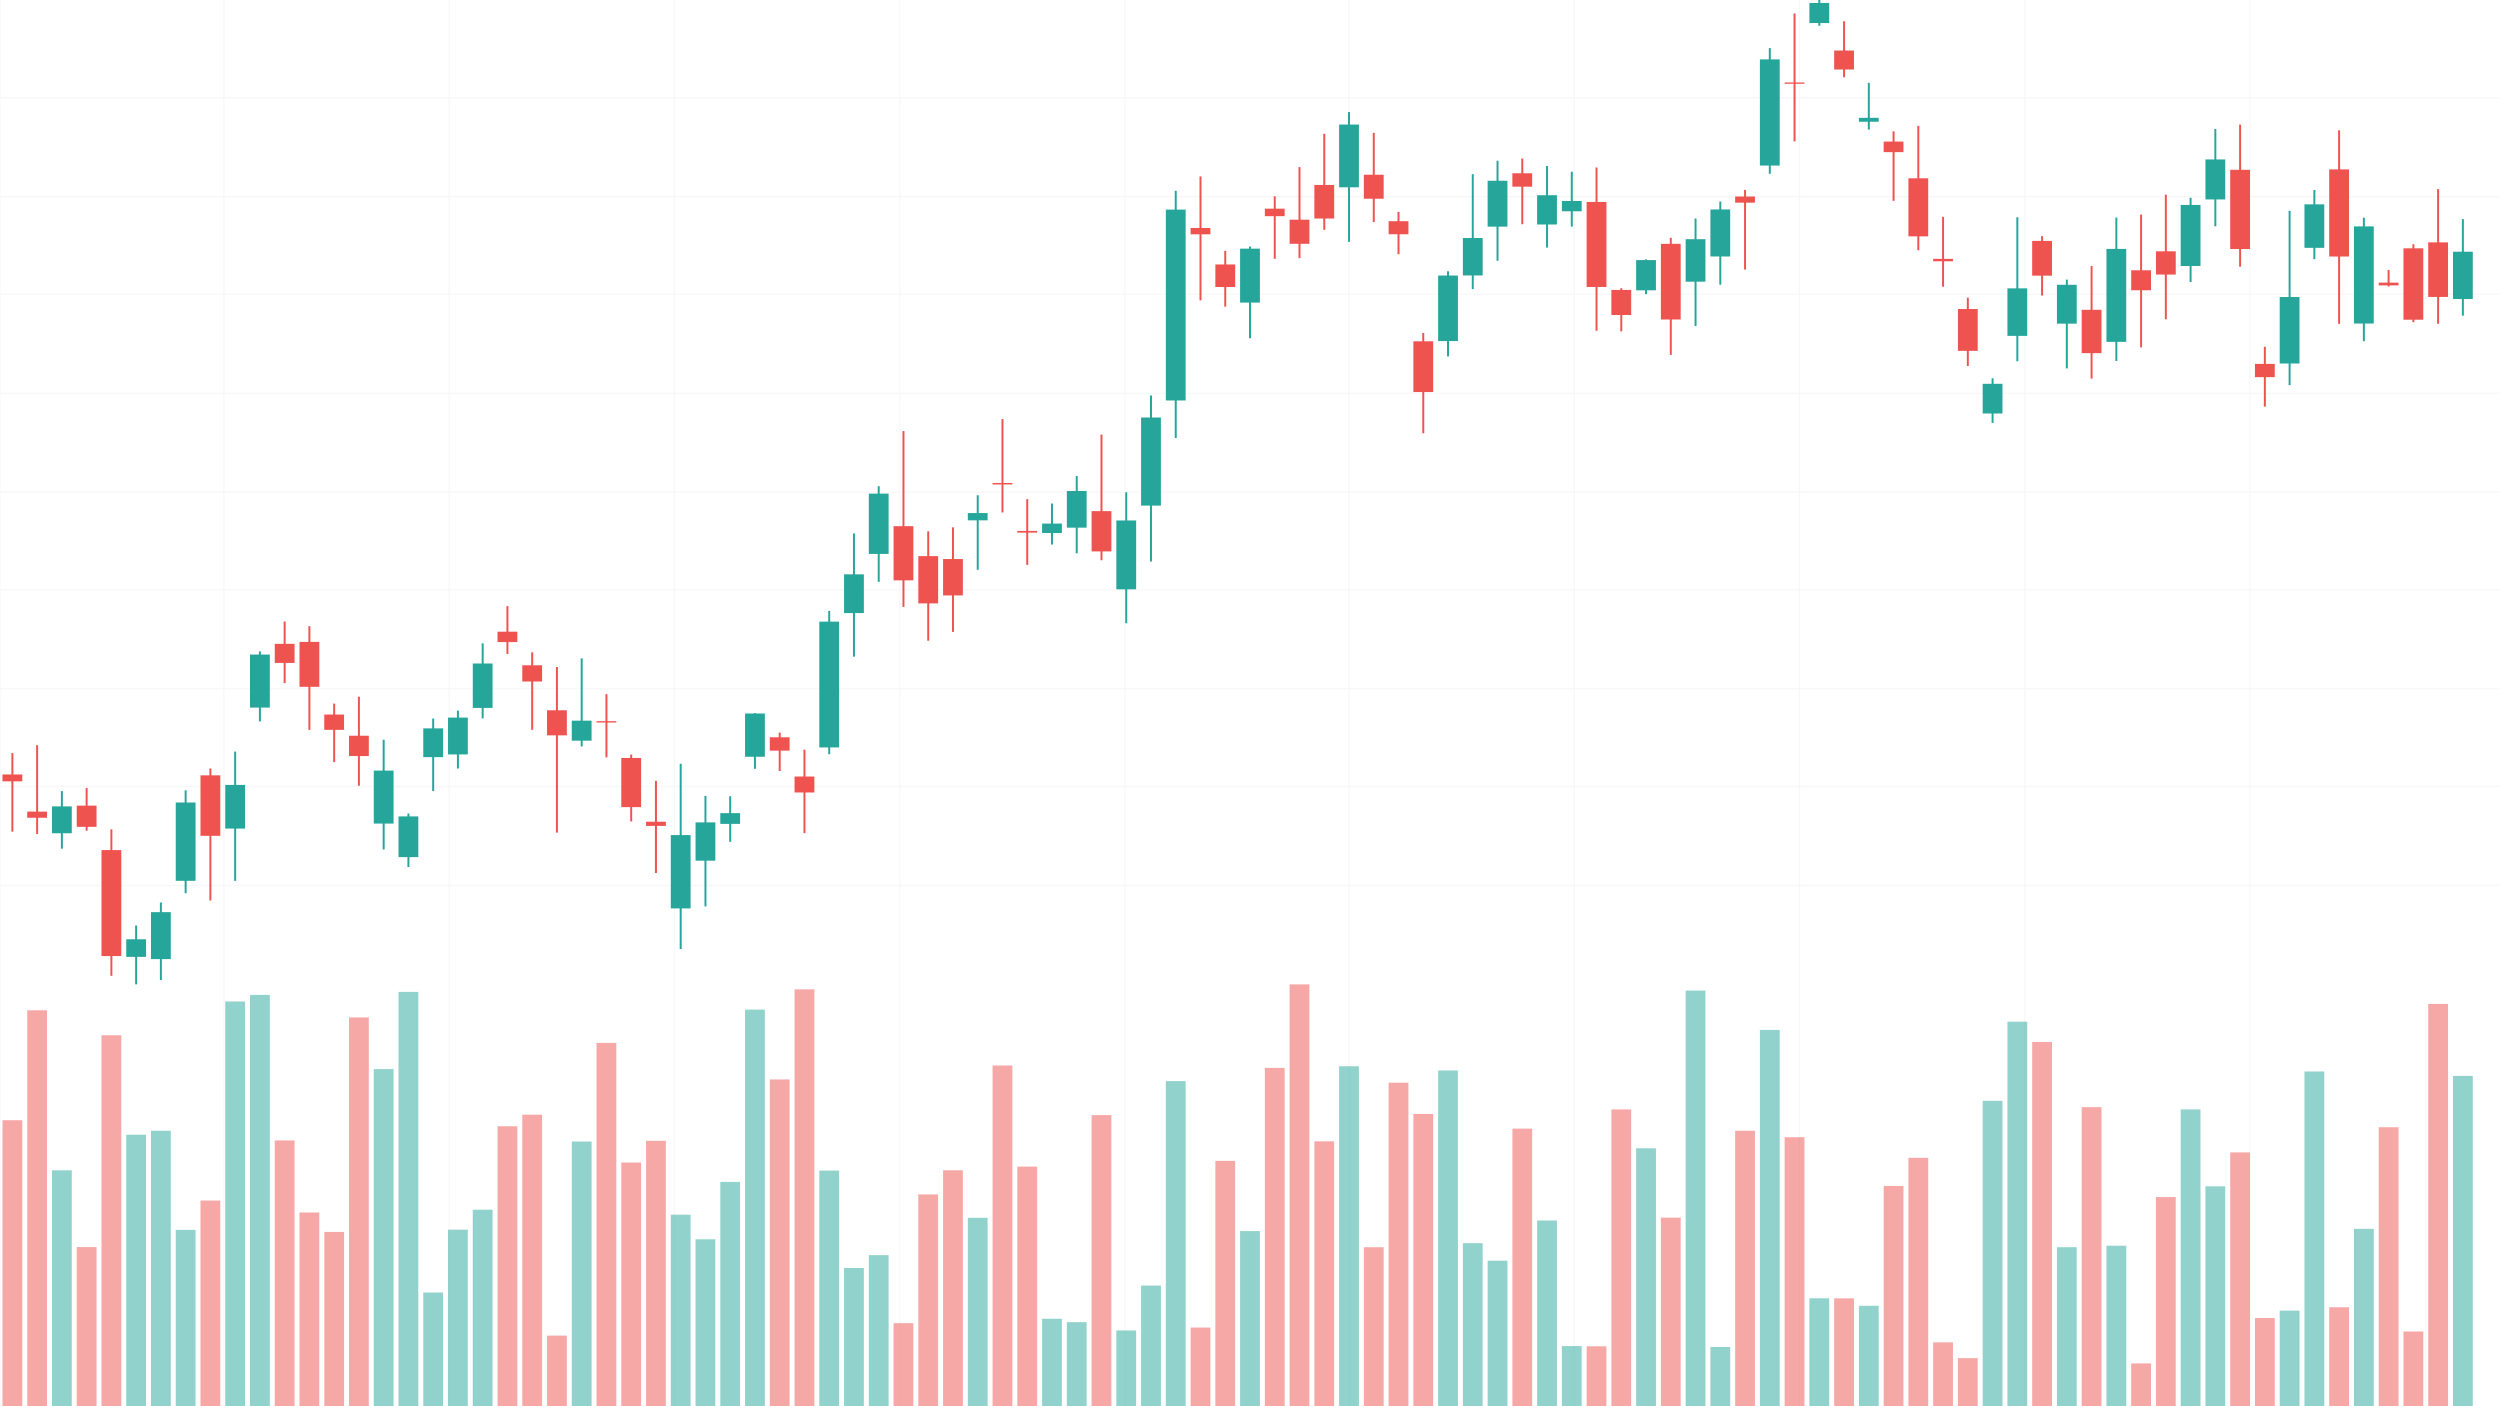 <?xml version="1.0" encoding="utf-8" ?>
<svg baseProfile="full" height="1080" version="1.1" width="1920" xmlns="http://www.w3.org/2000/svg" xmlns:ev="http://www.w3.org/2001/xml-events" xmlns:xlink="http://www.w3.org/1999/xlink"><defs /><rect fill="#FFFFFF" height="100%" width="100%" x="0" y="0" /><g id="grid" opacity="0.25" stroke="#E0E0E0" stroke-width="1"><line x1="0" x2="1920" y1="75" y2="75" /><line x1="0" x2="1920" y1="151" y2="151" /><line x1="0" x2="1920" y1="226" y2="226" /><line x1="0" x2="1920" y1="302" y2="302" /><line x1="0" x2="1920" y1="378" y2="378" /><line x1="0" x2="1920" y1="453" y2="453" /><line x1="0" x2="1920" y1="529" y2="529" /><line x1="0" x2="1920" y1="604" y2="604" /><line x1="0" x2="1920" y1="680" y2="680" /><line x1="0" x2="0" y1="0" y2="1080" /><line x1="172" x2="172" y1="0" y2="1080" /><line x1="345" x2="345" y1="0" y2="1080" /><line x1="518" x2="518" y1="0" y2="1080" /><line x1="691" x2="691" y1="0" y2="1080" /><line x1="864" x2="864" y1="0" y2="1080" /><line x1="1036" x2="1036" y1="0" y2="1080" /><line x1="1209" x2="1209" y1="0" y2="1080" /><line x1="1382" x2="1382" y1="0" y2="1080" /><line x1="1555" x2="1555" y1="0" y2="1080" /><line x1="1728" x2="1728" y1="0" y2="1080" /></g><g id="candles"><line stroke="#EF5350" stroke-width="1.521" x1="9.505" x2="9.505" y1="578.369" y2="638.69" /><rect fill="#EF5350" height="5.261" width="15.208" x="1.901" y="594.798" /><line stroke="#EF5350" stroke-width="1.521" x1="28.515" x2="28.515" y1="572.305" y2="640.537" /><rect fill="#EF5350" height="4.724" width="15.208" x="20.911" y="623.314" /><line stroke="#26A69A" stroke-width="1.521" x1="47.525" x2="47.525" y1="607.548" y2="651.759" /><rect fill="#26A69A" height="20.643" width="15.208" x="39.921" y="619.302" /><line stroke="#EF5350" stroke-width="1.521" x1="66.535" x2="66.535" y1="605.249" y2="637.995" /><rect fill="#EF5350" height="16.277" width="15.208" x="58.931" y="618.739" /><line stroke="#EF5350" stroke-width="1.521" x1="85.545" x2="85.545" y1="636.889" y2="749.425" /><rect fill="#EF5350" height="81.408" width="15.208" x="77.941" y="652.856" /><line stroke="#26A69A" stroke-width="1.521" x1="104.554" x2="104.554" y1="710.779" y2="756.0" /><rect fill="#26A69A" height="13.528" width="15.208" x="96.95" y="721.356" /><line stroke="#26A69A" stroke-width="1.521" x1="123.564" x2="123.564" y1="693.152" y2="752.703" /><rect fill="#26A69A" height="36.048" width="15.208" x="115.96" y="700.534" /><line stroke="#26A69A" stroke-width="1.521" x1="142.574" x2="142.574" y1="606.979" y2="685.992" /><rect fill="#26A69A" height="60.148" width="15.208" x="134.97" y="616.318" /><line stroke="#EF5350" stroke-width="1.521" x1="161.584" x2="161.584" y1="590.156" y2="691.612" /><rect fill="#EF5350" height="46.451" width="15.208" x="153.98" y="595.454" /><line stroke="#26A69A" stroke-width="1.521" x1="180.594" x2="180.594" y1="577.214" y2="676.519" /><rect fill="#26A69A" height="33.549" width="15.208" x="172.99" y="602.81" /><line stroke="#26A69A" stroke-width="1.521" x1="199.604" x2="199.604" y1="500.241" y2="554.066" /><rect fill="#26A69A" height="40.749" width="15.208" x="192.0" y="502.687" /><line stroke="#EF5350" stroke-width="1.521" x1="218.614" x2="218.614" y1="477.296" y2="524.634" /><rect fill="#EF5350" height="14.652" width="15.208" x="211.01" y="494.467" /><line stroke="#EF5350" stroke-width="1.521" x1="237.624" x2="237.624" y1="480.903" y2="560.545" /><rect fill="#EF5350" height="34.499" width="15.208" x="230.02" y="492.978" /><line stroke="#EF5350" stroke-width="1.521" x1="256.634" x2="256.634" y1="540.361" y2="585.274" /><rect fill="#EF5350" height="11.765" width="15.208" x="249.03" y="548.764" /><line stroke="#EF5350" stroke-width="1.521" x1="275.644" x2="275.644" y1="535.113" y2="603.435" /><rect fill="#EF5350" height="15.614" width="15.208" x="268.04" y="565.037" /><line stroke="#26A69A" stroke-width="1.521" x1="294.653" x2="294.653" y1="568.132" y2="652.4" /><rect fill="#26A69A" height="40.692" width="15.208" x="287.05" y="591.817" /><line stroke="#26A69A" stroke-width="1.521" x1="313.663" x2="313.663" y1="624.788" y2="665.852" /><rect fill="#26A69A" height="31.272" width="15.208" x="306.059" y="626.996" /><line stroke="#26A69A" stroke-width="1.521" x1="332.673" x2="332.673" y1="551.84" y2="607.562" /><rect fill="#26A69A" height="22.094" width="15.208" x="325.069" y="559.39" /><line stroke="#26A69A" stroke-width="1.521" x1="351.683" x2="351.683" y1="545.731" y2="590.237" /><rect fill="#26A69A" height="28.297" width="15.208" x="344.079" y="551.113" /><line stroke="#26A69A" stroke-width="1.521" x1="370.693" x2="370.693" y1="494.083" y2="551.699" /><rect fill="#26A69A" height="34.115" width="15.208" x="363.089" y="509.564" /><line stroke="#EF5350" stroke-width="1.521" x1="389.703" x2="389.703" y1="465.513" y2="502.251" /><rect fill="#EF5350" height="7.978" width="15.208" x="382.099" y="485.146" /><line stroke="#EF5350" stroke-width="1.521" x1="408.713" x2="408.713" y1="500.987" y2="560.522" /><rect fill="#EF5350" height="12.467" width="15.208" x="401.109" y="510.933" /><line stroke="#EF5350" stroke-width="1.521" x1="427.723" x2="427.723" y1="512.248" y2="639.419" /><rect fill="#EF5350" height="19.277" width="15.208" x="420.119" y="545.475" /><line stroke="#26A69A" stroke-width="1.521" x1="446.733" x2="446.733" y1="505.626" y2="573.271" /><rect fill="#26A69A" height="15.373" width="15.208" x="439.129" y="553.47" /><line stroke="#EF5350" stroke-width="1.521" x1="465.743" x2="465.743" y1="533.117" y2="581.654" /><rect fill="#EF5350" height="1.042" width="15.208" x="458.139" y="553.862" /><line stroke="#EF5350" stroke-width="1.521" x1="484.752" x2="484.752" y1="579.513" y2="630.848" /><rect fill="#EF5350" height="37.766" width="15.208" x="477.149" y="582.109" /><line stroke="#EF5350" stroke-width="1.521" x1="503.762" x2="503.762" y1="599.703" y2="670.466" /><rect fill="#EF5350" height="3.202" width="15.208" x="496.158" y="631.08" /><line stroke="#26A69A" stroke-width="1.521" x1="522.772" x2="522.772" y1="586.584" y2="728.909" /><rect fill="#26A69A" height="56.323" width="15.208" x="515.168" y="641.341" /><line stroke="#26A69A" stroke-width="1.521" x1="541.782" x2="541.782" y1="611.253" y2="696.114" /><rect fill="#26A69A" height="29.416" width="15.208" x="534.178" y="631.591" /><line stroke="#26A69A" stroke-width="1.521" x1="560.792" x2="560.792" y1="611.491" y2="646.529" /><rect fill="#26A69A" height="8.254" width="15.208" x="553.188" y="624.489" /><line stroke="#26A69A" stroke-width="1.521" x1="579.802" x2="579.802" y1="547.73" y2="590.472" /><rect fill="#26A69A" height="33.238" width="15.208" x="572.198" y="547.962" /><line stroke="#EF5350" stroke-width="1.521" x1="598.812" x2="598.812" y1="562.594" y2="592.153" /><rect fill="#EF5350" height="10.27" width="15.208" x="591.208" y="566.233" /><line stroke="#EF5350" stroke-width="1.521" x1="617.822" x2="617.822" y1="575.735" y2="639.845" /><rect fill="#EF5350" height="12.254" width="15.208" x="610.218" y="596.37" /><line stroke="#26A69A" stroke-width="1.521" x1="636.832" x2="636.832" y1="469.188" y2="579.251" /><rect fill="#26A69A" height="96.61" width="15.208" x="629.228" y="477.419" /><line stroke="#26A69A" stroke-width="1.521" x1="655.842" x2="655.842" y1="409.705" y2="504.321" /><rect fill="#26A69A" height="29.747" width="15.208" x="648.238" y="441.08" /><line stroke="#26A69A" stroke-width="1.521" x1="674.851" x2="674.851" y1="373.367" y2="446.908" /><rect fill="#26A69A" height="46.307" width="15.208" x="667.248" y="379.107" /><line stroke="#EF5350" stroke-width="1.521" x1="693.861" x2="693.861" y1="331.063" y2="466.096" /><rect fill="#EF5350" height="41.622" width="15.208" x="686.257" y="404.101" /><line stroke="#EF5350" stroke-width="1.521" x1="712.871" x2="712.871" y1="408.038" y2="492.083" /><rect fill="#EF5350" height="36.317" width="15.208" x="705.267" y="427.092" /><line stroke="#EF5350" stroke-width="1.521" x1="731.881" x2="731.881" y1="404.991" y2="485.314" /><rect fill="#EF5350" height="27.948" width="15.208" x="724.277" y="429.339" /><line stroke="#26A69A" stroke-width="1.521" x1="750.891" x2="750.891" y1="380.344" y2="437.628" /><rect fill="#26A69A" height="5.592" width="15.208" x="743.287" y="394.031" /><line stroke="#EF5350" stroke-width="1.521" x1="769.901" x2="769.901" y1="321.819" y2="393.56" /><rect fill="#EF5350" height="1.131" width="15.208" x="762.297" y="370.936" /><line stroke="#EF5350" stroke-width="1.521" x1="788.911" x2="788.911" y1="383.313" y2="433.841" /><rect fill="#EF5350" height="1.314" width="15.208" x="781.307" y="407.741" /><line stroke="#26A69A" stroke-width="1.521" x1="807.921" x2="807.921" y1="386.7" y2="418.198" /><rect fill="#26A69A" height="7.252" width="15.208" x="800.317" y="402.096" /><line stroke="#26A69A" stroke-width="1.521" x1="826.931" x2="826.931" y1="365.6" y2="424.955" /><rect fill="#26A69A" height="28.168" width="15.208" x="819.327" y="377.076" /><line stroke="#EF5350" stroke-width="1.521" x1="845.941" x2="845.941" y1="333.735" y2="430.285" /><rect fill="#EF5350" height="30.953" width="15.208" x="838.337" y="392.533" /><line stroke="#26A69A" stroke-width="1.521" x1="864.95" x2="864.95" y1="378.033" y2="478.65" /><rect fill="#26A69A" height="52.872" width="15.208" x="857.347" y="399.727" /><line stroke="#26A69A" stroke-width="1.521" x1="883.96" x2="883.96" y1="303.717" y2="431.232" /><rect fill="#26A69A" height="67.684" width="15.208" x="876.356" y="320.634" /><line stroke="#26A69A" stroke-width="1.521" x1="902.97" x2="902.97" y1="146.5" y2="336.373" /><rect fill="#26A69A" height="146.588" width="15.208" x="895.366" y="160.981" /><line stroke="#EF5350" stroke-width="1.521" x1="921.98" x2="921.98" y1="135.499" y2="230.682" /><rect fill="#EF5350" height="4.86" width="15.208" x="914.376" y="175.083" /><line stroke="#EF5350" stroke-width="1.521" x1="940.99" x2="940.99" y1="192.642" y2="235.533" /><rect fill="#EF5350" height="17.313" width="15.208" x="933.386" y="203.112" /><line stroke="#26A69A" stroke-width="1.521" x1="960" x2="960" y1="189.333" y2="259.733" /><rect fill="#26A69A" height="41.432" width="15.208" x="952.396" y="190.963" /><line stroke="#EF5350" stroke-width="1.521" x1="979.01" x2="979.01" y1="150.761" y2="198.767" /><rect fill="#EF5350" height="5.754" width="15.208" x="971.406" y="160.261" /><line stroke="#EF5350" stroke-width="1.521" x1="998.02" x2="998.02" y1="128.328" y2="198.241" /><rect fill="#EF5350" height="18.5" width="15.208" x="990.416" y="168.734" /><line stroke="#EF5350" stroke-width="1.521" x1="1017.03" x2="1017.03" y1="102.764" y2="176.529" /><rect fill="#EF5350" height="25.774" width="15.208" x="1009.426" y="142.051" /><line stroke="#26A69A" stroke-width="1.521" x1="1036.04" x2="1036.04" y1="86.091" y2="185.732" /><rect fill="#26A69A" height="48.184" width="15.208" x="1028.436" y="95.661" /><line stroke="#EF5350" stroke-width="1.521" x1="1055.05" x2="1055.05" y1="102.065" y2="170.575" /><rect fill="#EF5350" height="18.424" width="15.208" x="1047.446" y="134.2" /><line stroke="#EF5350" stroke-width="1.521" x1="1074.059" x2="1074.059" y1="162.754" y2="195.215" /><rect fill="#EF5350" height="10.022" width="15.208" x="1066.455" y="169.873" /><line stroke="#EF5350" stroke-width="1.521" x1="1093.069" x2="1093.069" y1="255.704" y2="332.737" /><rect fill="#EF5350" height="38.976" width="15.208" x="1085.465" y="262.111" /><line stroke="#26A69A" stroke-width="1.521" x1="1112.079" x2="1112.079" y1="208.342" y2="273.758" /><rect fill="#26A69A" height="50.347" width="15.208" x="1104.475" y="211.599" /><line stroke="#26A69A" stroke-width="1.521" x1="1131.089" x2="1131.089" y1="133.746" y2="222.051" /><rect fill="#26A69A" height="28.762" width="15.208" x="1123.485" y="182.791" /><line stroke="#26A69A" stroke-width="1.521" x1="1150.099" x2="1150.099" y1="123.404" y2="200.254" /><rect fill="#26A69A" height="35.241" width="15.208" x="1142.495" y="138.822" /><line stroke="#EF5350" stroke-width="1.521" x1="1169.109" x2="1169.109" y1="121.745" y2="172.195" /><rect fill="#EF5350" height="10.31" width="15.208" x="1161.505" y="133.065" /><line stroke="#26A69A" stroke-width="1.521" x1="1188.119" x2="1188.119" y1="127.518" y2="190.156" /><rect fill="#26A69A" height="22.498" width="15.208" x="1180.515" y="149.918" /><line stroke="#26A69A" stroke-width="1.521" x1="1207.129" x2="1207.129" y1="131.91" y2="174.039" /><rect fill="#26A69A" height="7.899" width="15.208" x="1199.525" y="154.358" /><line stroke="#EF5350" stroke-width="1.521" x1="1226.139" x2="1226.139" y1="128.624" y2="254.031" /><rect fill="#EF5350" height="65.306" width="15.208" x="1218.535" y="155.079" /><line stroke="#EF5350" stroke-width="1.521" x1="1245.149" x2="1245.149" y1="221.383" y2="254.463" /><rect fill="#EF5350" height="19.248" width="15.208" x="1237.545" y="222.67" /><line stroke="#26A69A" stroke-width="1.521" x1="1264.158" x2="1264.158" y1="199.209" y2="225.938" /><rect fill="#26A69A" height="23.223" width="15.208" x="1256.554" y="199.739" /><line stroke="#EF5350" stroke-width="1.521" x1="1283.168" x2="1283.168" y1="182.677" y2="272.539" /><rect fill="#EF5350" height="58.116" width="15.208" x="1275.564" y="187.256" /><line stroke="#26A69A" stroke-width="1.521" x1="1302.178" x2="1302.178" y1="167.804" y2="250.385" /><rect fill="#26A69A" height="32.64" width="15.208" x="1294.574" y="183.705" /><line stroke="#26A69A" stroke-width="1.521" x1="1321.188" x2="1321.188" y1="154.795" y2="218.637" /><rect fill="#26A69A" height="36.113" width="15.208" x="1313.584" y="160.863" /><line stroke="#EF5350" stroke-width="1.521" x1="1340.198" x2="1340.198" y1="145.84" y2="207.014" /><rect fill="#EF5350" height="4.738" width="15.208" x="1332.594" y="150.918" /><line stroke="#26A69A" stroke-width="1.521" x1="1359.208" x2="1359.208" y1="36.923" y2="133.481" /><rect fill="#26A69A" height="81.545" width="15.208" x="1351.604" y="45.613" /><line stroke="#EF5350" stroke-width="1.521" x1="1378.218" x2="1378.218" y1="10.333" y2="108.59" /><rect fill="#EF5350" height="1" width="15.208" x="1370.614" y="63.347" /><line stroke="#26A69A" stroke-width="1.521" x1="1397.228" x2="1397.228" y1="0.0" y2="19.777" /><rect fill="#26A69A" height="15.394" width="15.208" x="1389.624" y="2.285" /><line stroke="#EF5350" stroke-width="1.521" x1="1416.238" x2="1416.238" y1="16.318" y2="59.316" /><rect fill="#EF5350" height="14.591" width="15.208" x="1408.634" y="38.797" /><line stroke="#26A69A" stroke-width="1.521" x1="1435.248" x2="1435.248" y1="63.596" y2="99.531" /><rect fill="#26A69A" height="3.006" width="15.208" x="1427.644" y="90.501" /><line stroke="#EF5350" stroke-width="1.521" x1="1454.257" x2="1454.257" y1="100.838" y2="154.269" /><rect fill="#EF5350" height="8.121" width="15.208" x="1446.653" y="108.725" /><line stroke="#EF5350" stroke-width="1.521" x1="1473.267" x2="1473.267" y1="96.687" y2="192.228" /><rect fill="#EF5350" height="44.591" width="15.208" x="1465.663" y="136.928" /><line stroke="#EF5350" stroke-width="1.521" x1="1492.277" x2="1492.277" y1="166.584" y2="220.214" /><rect fill="#EF5350" height="1.834" width="15.208" x="1484.673" y="198.827" /><line stroke="#EF5350" stroke-width="1.521" x1="1511.287" x2="1511.287" y1="228.624" y2="281.056" /><rect fill="#EF5350" height="32.118" width="15.208" x="1503.683" y="237.329" /><line stroke="#26A69A" stroke-width="1.521" x1="1530.297" x2="1530.297" y1="290.501" y2="324.792" /><rect fill="#26A69A" height="22.794" width="15.208" x="1522.693" y="294.764" /><line stroke="#26A69A" stroke-width="1.521" x1="1549.307" x2="1549.307" y1="166.841" y2="277.419" /><rect fill="#26A69A" height="36.498" width="15.208" x="1541.703" y="221.457" /><line stroke="#EF5350" stroke-width="1.521" x1="1568.317" x2="1568.317" y1="181.379" y2="226.946" /><rect fill="#EF5350" height="26.698" width="15.208" x="1560.713" y="185.013" /><line stroke="#26A69A" stroke-width="1.521" x1="1587.327" x2="1587.327" y1="214.733" y2="282.935" /><rect fill="#26A69A" height="29.83" width="15.208" x="1579.723" y="218.734" /><line stroke="#EF5350" stroke-width="1.521" x1="1606.337" x2="1606.337" y1="204.308" y2="290.79" /><rect fill="#EF5350" height="33.295" width="15.208" x="1598.733" y="237.933" /><line stroke="#26A69A" stroke-width="1.521" x1="1625.347" x2="1625.347" y1="167.067" y2="277.192" /><rect fill="#26A69A" height="71.384" width="15.208" x="1617.743" y="191.175" /><line stroke="#EF5350" stroke-width="1.521" x1="1644.356" x2="1644.356" y1="164.836" y2="266.813" /><rect fill="#EF5350" height="15.354" width="15.208" x="1636.752" y="207.568" /><line stroke="#EF5350" stroke-width="1.521" x1="1663.366" x2="1663.366" y1="149.552" y2="245.198" /><rect fill="#EF5350" height="17.851" width="15.208" x="1655.762" y="193.006" /><line stroke="#26A69A" stroke-width="1.521" x1="1682.376" x2="1682.376" y1="151.854" y2="216.582" /><rect fill="#26A69A" height="46.895" width="15.208" x="1674.772" y="157.401" /><line stroke="#26A69A" stroke-width="1.521" x1="1701.386" x2="1701.386" y1="99.012" y2="173.798" /><rect fill="#26A69A" height="30.726" width="15.208" x="1693.782" y="122.454" /><line stroke="#EF5350" stroke-width="1.521" x1="1720.396" x2="1720.396" y1="95.679" y2="204.82" /><rect fill="#EF5350" height="60.843" width="15.208" x="1712.792" y="130.394" /><line stroke="#EF5350" stroke-width="1.521" x1="1739.406" x2="1739.406" y1="266.325" y2="312.316" /><rect fill="#EF5350" height="10.207" width="15.208" x="1731.802" y="279.462" /><line stroke="#26A69A" stroke-width="1.521" x1="1758.416" x2="1758.416" y1="161.938" y2="295.791" /><rect fill="#26A69A" height="51.064" width="15.208" x="1750.812" y="228.111" /><line stroke="#26A69A" stroke-width="1.521" x1="1777.426" x2="1777.426" y1="145.942" y2="199.024" /><rect fill="#26A69A" height="33.399" width="15.208" x="1769.822" y="156.942" /><line stroke="#EF5350" stroke-width="1.521" x1="1796.436" x2="1796.436" y1="100.081" y2="248.737" /><rect fill="#EF5350" height="66.916" width="15.208" x="1788.832" y="130.094" /><line stroke="#26A69A" stroke-width="1.521" x1="1815.446" x2="1815.446" y1="167.182" y2="262.048" /><rect fill="#26A69A" height="74.624" width="15.208" x="1807.842" y="173.859" /><line stroke="#EF5350" stroke-width="1.521" x1="1834.455" x2="1834.455" y1="207.324" y2="220.009" /><rect fill="#EF5350" height="2.113" width="15.208" x="1826.851" y="217.066" /><line stroke="#EF5350" stroke-width="1.521" x1="1853.465" x2="1853.465" y1="187.585" y2="247.447" /><rect fill="#EF5350" height="54.835" width="15.208" x="1845.861" y="190.703" /><line stroke="#EF5350" stroke-width="1.521" x1="1872.475" x2="1872.475" y1="145.249" y2="248.676" /><rect fill="#EF5350" height="41.923" width="15.208" x="1864.871" y="186.132" /><line stroke="#26A69A" stroke-width="1.521" x1="1891.485" x2="1891.485" y1="168.301" y2="242.431" /><rect fill="#26A69A" height="36.341" width="15.208" x="1883.881" y="193.304" /></g><g id="volume"><rect fill="#EF5350" height="219.675" opacity="0.5" width="15.208" x="1.901" y="860.325" /><rect fill="#EF5350" height="304.101" opacity="0.5" width="15.208" x="20.911" y="775.899" /><rect fill="#26A69A" height="181.214" opacity="0.5" width="15.208" x="39.921" y="898.786" /><rect fill="#EF5350" height="122.234" opacity="0.5" width="15.208" x="58.931" y="957.766" /><rect fill="#EF5350" height="284.919" opacity="0.5" width="15.208" x="77.941" y="795.081" /><rect fill="#26A69A" height="208.551" opacity="0.5" width="15.208" x="96.95" y="871.449" /><rect fill="#26A69A" height="211.585" opacity="0.5" width="15.208" x="115.96" y="868.415" /><rect fill="#26A69A" height="135.446" opacity="0.5" width="15.208" x="134.97" y="944.554" /><rect fill="#EF5350" height="157.988" opacity="0.5" width="15.208" x="153.98" y="922.012" /><rect fill="#26A69A" height="310.853" opacity="0.5" width="15.208" x="172.99" y="769.147" /><rect fill="#26A69A" height="315.91" opacity="0.5" width="15.208" x="192.0" y="764.09" /><rect fill="#EF5350" height="204.147" opacity="0.5" width="15.208" x="211.01" y="875.853" /><rect fill="#EF5350" height="148.788" opacity="0.5" width="15.208" x="230.02" y="931.212" /><rect fill="#EF5350" height="133.88" opacity="0.5" width="15.208" x="249.03" y="946.12" /><rect fill="#EF5350" height="298.62" opacity="0.5" width="15.208" x="268.04" y="781.38" /><rect fill="#26A69A" height="258.952" opacity="0.5" width="15.208" x="287.05" y="821.048" /><rect fill="#26A69A" height="318.226" opacity="0.5" width="15.208" x="306.059" y="761.774" /><rect fill="#26A69A" height="87.361" opacity="0.5" width="15.208" x="325.069" y="992.639" /><rect fill="#26A69A" height="135.609" opacity="0.5" width="15.208" x="344.079" y="944.391" /><rect fill="#26A69A" height="150.941" opacity="0.5" width="15.208" x="363.089" y="929.059" /><rect fill="#EF5350" height="215.043" opacity="0.5" width="15.208" x="382.099" y="864.957" /><rect fill="#EF5350" height="223.916" opacity="0.5" width="15.208" x="401.109" y="856.084" /><rect fill="#EF5350" height="54.25" opacity="0.5" width="15.208" x="420.119" y="1025.75" /><rect fill="#26A69A" height="203.299" opacity="0.5" width="15.208" x="439.129" y="876.701" /><rect fill="#EF5350" height="279.047" opacity="0.5" width="15.208" x="458.139" y="800.953" /><rect fill="#EF5350" height="187.151" opacity="0.5" width="15.208" x="477.149" y="892.849" /><rect fill="#EF5350" height="203.854" opacity="0.5" width="15.208" x="496.158" y="876.146" /><rect fill="#26A69A" height="147.124" opacity="0.5" width="15.208" x="515.168" y="932.876" /><rect fill="#26A69A" height="128.236" opacity="0.5" width="15.208" x="534.178" y="951.764" /><rect fill="#26A69A" height="172.308" opacity="0.5" width="15.208" x="553.188" y="907.692" /><rect fill="#26A69A" height="304.623" opacity="0.5" width="15.208" x="572.198" y="775.377" /><rect fill="#EF5350" height="250.992" opacity="0.5" width="15.208" x="591.208" y="829.008" /><rect fill="#EF5350" height="320.183" opacity="0.5" width="15.208" x="610.218" y="759.817" /><rect fill="#26A69A" height="180.986" opacity="0.5" width="15.208" x="629.228" y="899.014" /><rect fill="#26A69A" height="106.184" opacity="0.5" width="15.208" x="648.238" y="973.816" /><rect fill="#26A69A" height="116.036" opacity="0.5" width="15.208" x="667.248" y="963.964" /><rect fill="#EF5350" height="63.808" opacity="0.5" width="15.208" x="686.257" y="1016.192" /><rect fill="#EF5350" height="162.685" opacity="0.5" width="15.208" x="705.267" y="917.315" /><rect fill="#EF5350" height="181.214" opacity="0.5" width="15.208" x="724.277" y="898.786" /><rect fill="#26A69A" height="144.71" opacity="0.5" width="15.208" x="743.287" y="935.29" /><rect fill="#EF5350" height="261.692" opacity="0.5" width="15.208" x="762.297" y="818.308" /><rect fill="#EF5350" height="184.052" opacity="0.5" width="15.208" x="781.307" y="895.948" /><rect fill="#26A69A" height="67.201" opacity="0.5" width="15.208" x="800.317" y="1012.799" /><rect fill="#26A69A" height="64.591" opacity="0.5" width="15.208" x="819.327" y="1015.409" /><rect fill="#EF5350" height="223.59" opacity="0.5" width="15.208" x="838.337" y="856.41" /><rect fill="#26A69A" height="58.197" opacity="0.5" width="15.208" x="857.347" y="1021.803" /><rect fill="#26A69A" height="92.679" opacity="0.5" width="15.208" x="876.356" y="987.321" /><rect fill="#26A69A" height="249.72" opacity="0.5" width="15.208" x="895.366" y="830.28" /><rect fill="#EF5350" height="60.448" opacity="0.5" width="15.208" x="914.376" y="1019.552" /><rect fill="#EF5350" height="188.456" opacity="0.5" width="15.208" x="933.386" y="891.544" /><rect fill="#26A69A" height="134.532" opacity="0.5" width="15.208" x="952.396" y="945.468" /><rect fill="#EF5350" height="259.865" opacity="0.5" width="15.208" x="971.406" y="820.135" /><rect fill="#EF5350" height="324.0" opacity="0.5" width="15.208" x="990.416" y="756.0" /><rect fill="#EF5350" height="203.462" opacity="0.5" width="15.208" x="1009.426" y="876.538" /><rect fill="#26A69A" height="261.105" opacity="0.5" width="15.208" x="1028.436" y="818.895" /><rect fill="#EF5350" height="122.136" opacity="0.5" width="15.208" x="1047.446" y="957.864" /><rect fill="#EF5350" height="248.48" opacity="0.5" width="15.208" x="1066.455" y="831.52" /><rect fill="#EF5350" height="224.471" opacity="0.5" width="15.208" x="1085.465" y="855.529" /><rect fill="#26A69A" height="257.876" opacity="0.5" width="15.208" x="1104.475" y="822.124" /><rect fill="#26A69A" height="125.235" opacity="0.5" width="15.208" x="1123.485" y="954.765" /><rect fill="#26A69A" height="111.795" opacity="0.5" width="15.208" x="1142.495" y="968.205" /><rect fill="#EF5350" height="213.216" opacity="0.5" width="15.208" x="1161.505" y="866.784" /><rect fill="#26A69A" height="142.655" opacity="0.5" width="15.208" x="1180.515" y="937.345" /><rect fill="#26A69A" height="46.225" opacity="0.5" width="15.208" x="1199.525" y="1033.775" /><rect fill="#EF5350" height="46.062" opacity="0.5" width="15.208" x="1218.535" y="1033.938" /><rect fill="#EF5350" height="227.961" opacity="0.5" width="15.208" x="1237.545" y="852.039" /><rect fill="#26A69A" height="198.112" opacity="0.5" width="15.208" x="1256.554" y="881.888" /><rect fill="#EF5350" height="144.841" opacity="0.5" width="15.208" x="1275.564" y="935.159" /><rect fill="#26A69A" height="319.27" opacity="0.5" width="15.208" x="1294.574" y="760.73" /><rect fill="#26A69A" height="45.507" opacity="0.5" width="15.208" x="1313.584" y="1034.493" /><rect fill="#EF5350" height="211.585" opacity="0.5" width="15.208" x="1332.594" y="868.415" /><rect fill="#26A69A" height="289.029" opacity="0.5" width="15.208" x="1351.604" y="790.971" /><rect fill="#EF5350" height="206.627" opacity="0.5" width="15.208" x="1370.614" y="873.373" /><rect fill="#26A69A" height="82.925" opacity="0.5" width="15.208" x="1389.624" y="997.075" /><rect fill="#EF5350" height="82.859" opacity="0.5" width="15.208" x="1408.634" y="997.141" /><rect fill="#26A69A" height="77.151" opacity="0.5" width="15.208" x="1427.644" y="1002.849" /><rect fill="#EF5350" height="169.177" opacity="0.5" width="15.208" x="1446.653" y="910.823" /><rect fill="#EF5350" height="190.805" opacity="0.5" width="15.208" x="1465.663" y="889.195" /><rect fill="#EF5350" height="49.063" opacity="0.5" width="15.208" x="1484.673" y="1030.937" /><rect fill="#EF5350" height="36.961" opacity="0.5" width="15.208" x="1503.683" y="1043.039" /><rect fill="#26A69A" height="234.551" opacity="0.5" width="15.208" x="1522.693" y="845.449" /><rect fill="#26A69A" height="295.325" opacity="0.5" width="15.208" x="1541.703" y="784.675" /><rect fill="#EF5350" height="279.732" opacity="0.5" width="15.208" x="1560.713" y="800.268" /><rect fill="#26A69A" height="122.169" opacity="0.5" width="15.208" x="1579.723" y="957.831" /><rect fill="#EF5350" height="229.723" opacity="0.5" width="15.208" x="1598.733" y="850.277" /><rect fill="#26A69A" height="123.278" opacity="0.5" width="15.208" x="1617.743" y="956.722" /><rect fill="#EF5350" height="32.915" opacity="0.5" width="15.208" x="1636.752" y="1047.085" /><rect fill="#EF5350" height="160.663" opacity="0.5" width="15.208" x="1655.762" y="919.337" /><rect fill="#26A69A" height="227.994" opacity="0.5" width="15.208" x="1674.772" y="852.006" /><rect fill="#26A69A" height="168.916" opacity="0.5" width="15.208" x="1693.782" y="911.084" /><rect fill="#EF5350" height="194.948" opacity="0.5" width="15.208" x="1712.792" y="885.052" /><rect fill="#EF5350" height="67.756" opacity="0.5" width="15.208" x="1731.802" y="1012.244" /><rect fill="#26A69A" height="73.464" opacity="0.5" width="15.208" x="1750.812" y="1006.536" /><rect fill="#26A69A" height="257.093" opacity="0.5" width="15.208" x="1769.822" y="822.907" /><rect fill="#EF5350" height="76.041" opacity="0.5" width="15.208" x="1788.832" y="1003.959" /><rect fill="#26A69A" height="136.261" opacity="0.5" width="15.208" x="1807.842" y="943.739" /><rect fill="#EF5350" height="214.293" opacity="0.5" width="15.208" x="1826.851" y="865.707" /><rect fill="#EF5350" height="57.414" opacity="0.5" width="15.208" x="1845.861" y="1022.586" /><rect fill="#EF5350" height="308.994" opacity="0.5" width="15.208" x="1864.871" y="771.006" /><rect fill="#26A69A" height="253.7" opacity="0.5" width="15.208" x="1883.881" y="826.3" /></g></svg>